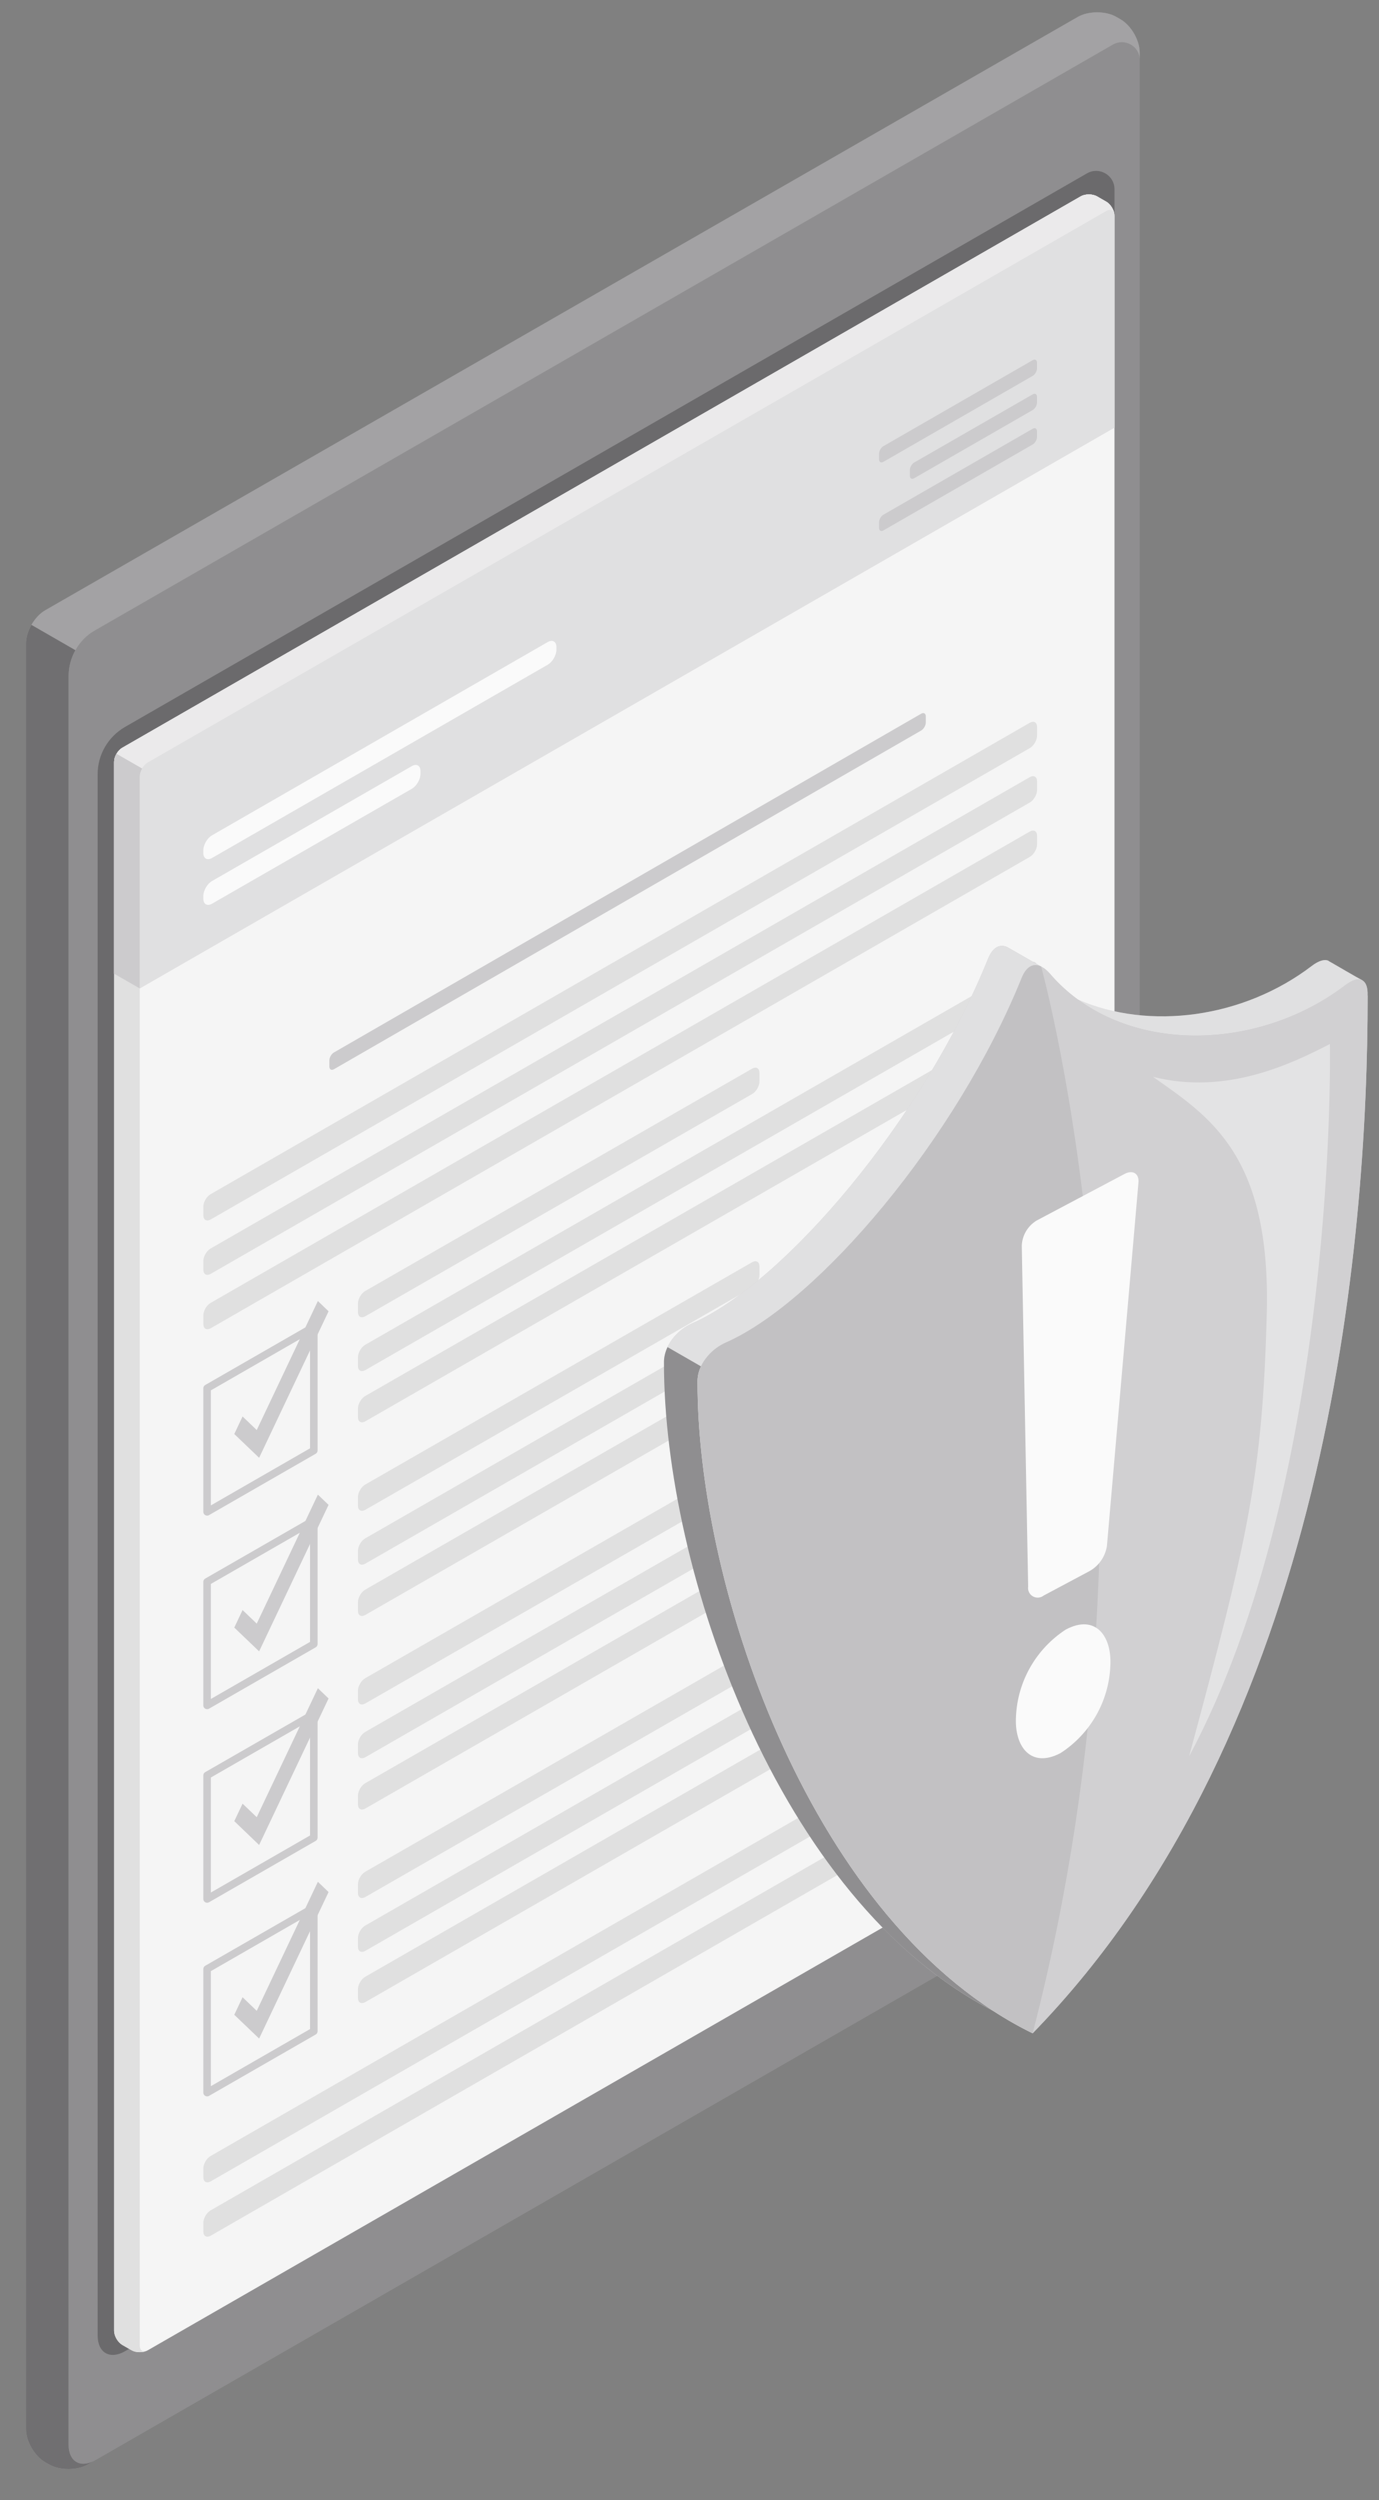 <svg width="64" height="116" viewBox="0 0 64 116" fill="none" xmlns="http://www.w3.org/2000/svg">
<rect x="0" y="0" width="64" height="116" fill="#808080" stroke="none"/>
<g clip-path="url(#clip0_9857_10779)">
<path d="M50.018 0.786L2.102 28.311C1.607 28.595 1.206 29.286 1.206 29.856V112.702C1.206 113.272 1.607 113.961 2.102 114.245L2.285 114.347C2.78 114.63 3.583 114.628 4.078 114.344L51.994 86.783C52.489 86.499 52.891 85.804 52.891 85.237V2.428C52.891 1.858 52.489 1.169 51.994 0.886L51.812 0.784C51.316 0.5 50.514 0.503 50.018 0.786Z" fill="#CCCBCD"/>
<path opacity="0.45" d="M50.018 0.786L2.102 28.311C1.607 28.595 1.206 29.286 1.206 29.856V112.702C1.206 113.272 1.607 113.961 2.102 114.245L2.285 114.347C2.78 114.63 3.583 114.628 4.078 114.344L51.994 86.783C52.489 86.499 52.891 85.804 52.891 85.237V2.428C52.891 1.858 52.489 1.169 51.994 0.886L51.812 0.784C51.316 0.5 50.514 0.503 50.018 0.786Z" fill="black"/>
<path d="M52.894 85.302C52.894 86.088 52.341 86.587 51.655 86.978L4.423 114.143C3.742 114.534 3.184 114.219 3.184 113.431V31.371C3.184 30.494 3.654 29.683 4.417 29.244L51.652 2.068C52.202 1.751 52.891 2.148 52.891 2.78V85.302H52.894Z" fill="#CCCBCD"/>
<path opacity="0.3" d="M52.894 85.302C52.894 86.088 52.341 86.587 51.655 86.978L4.423 114.143C3.742 114.534 3.184 114.219 3.184 113.431V31.371C3.184 30.494 3.654 29.683 4.417 29.244L51.652 2.068C52.202 1.751 52.891 2.148 52.891 2.78V85.302H52.894Z" fill="black"/>
<path d="M52.894 2.428V2.78C52.894 2.148 52.205 1.753 51.652 2.068L4.417 29.244C4.033 29.459 3.728 29.774 3.517 30.14C3.512 30.151 3.506 30.157 3.503 30.168L1.459 28.991C1.624 28.705 1.849 28.456 2.105 28.311L50.018 0.786C50.514 0.5 51.319 0.5 51.812 0.784L51.994 0.889C52.489 1.169 52.894 1.861 52.894 2.431V2.428Z" fill="#CCCBCD"/>
<path opacity="0.2" d="M52.894 2.428V2.78C52.894 2.148 52.205 1.753 51.652 2.068L4.417 29.244C4.033 29.459 3.728 29.774 3.517 30.14C3.512 30.151 3.506 30.157 3.503 30.168L1.459 28.991C1.624 28.705 1.849 28.456 2.105 28.311L50.018 0.786C50.514 0.5 51.319 0.5 51.812 0.784L51.994 0.889C52.489 1.169 52.894 1.861 52.894 2.431V2.428Z" fill="black"/>
<path opacity="0.25" d="M51.724 81.687C51.724 82.495 51.154 83.011 50.448 83.414L5.806 109.089C5.103 109.495 4.531 109.166 4.531 108.355V35.922C4.531 35.018 5.015 34.184 5.8 33.73L50.448 8.043C51.015 7.717 51.724 8.126 51.724 8.778V81.687Z" fill="black"/>
<path d="M5.675 34.694L50.152 9.112C50.363 8.99 50.704 8.99 50.915 9.112L51.345 9.359C51.556 9.481 51.726 9.773 51.726 10.017V82.807C51.726 83.048 51.556 83.343 51.345 83.465L6.865 109.044C6.654 109.166 6.313 109.166 6.105 109.044L5.675 108.797C5.464 108.675 5.294 108.383 5.294 108.139V35.349C5.294 35.108 5.464 34.813 5.675 34.691V34.694Z" fill="#F5F5F5"/>
<path d="M6.774 109.086C6.731 109.103 6.683 109.115 6.634 109.123C6.612 109.126 6.583 109.129 6.56 109.132C6.483 109.137 6.404 109.135 6.33 109.123C6.279 109.115 6.233 109.103 6.19 109.086C6.162 109.075 6.13 109.061 6.105 109.047L5.678 108.803C5.467 108.681 5.296 108.389 5.296 108.145V35.352C5.296 35.23 5.336 35.094 5.407 34.978L6.597 35.661C6.529 35.78 6.486 35.917 6.486 36.036V108.826C6.486 109.033 6.609 109.135 6.777 109.086H6.774Z" fill="#E0E0E0"/>
<path d="M51.345 9.359L50.915 9.112C50.704 8.99 50.363 8.99 50.155 9.112L5.675 34.694C5.464 34.816 5.294 35.108 5.294 35.352V45.173L6.484 45.862L51.724 19.84V10.014C51.724 9.773 51.553 9.478 51.342 9.356L51.345 9.359Z" fill="#CCCBCD"/>
<path opacity="0.4" d="M51.345 9.359L50.915 9.112C50.704 8.99 50.363 8.99 50.155 9.112L5.675 34.694C5.464 34.816 5.294 35.108 5.294 35.352V45.173L6.484 45.862L51.724 19.84V10.014C51.724 9.773 51.553 9.478 51.342 9.356L51.345 9.359Z" fill="white"/>
<path d="M51.709 9.901C51.664 9.745 51.516 9.697 51.342 9.796L6.865 35.378C6.76 35.44 6.663 35.542 6.594 35.661L5.405 34.978C5.473 34.859 5.57 34.754 5.675 34.694L50.155 9.112C50.363 8.99 50.707 8.99 50.915 9.112L51.345 9.359C51.524 9.464 51.672 9.688 51.712 9.901H51.709Z" fill="#CCCBCD"/>
<path opacity="0.6" d="M51.709 9.901C51.664 9.745 51.516 9.697 51.342 9.796L6.865 35.378C6.76 35.44 6.663 35.542 6.594 35.661L5.405 34.978C5.473 34.859 5.57 34.754 5.675 34.694L50.155 9.112C50.363 8.99 50.707 8.99 50.915 9.112L51.345 9.359C51.524 9.464 51.672 9.688 51.712 9.901H51.709Z" fill="white"/>
<path d="M5.294 35.352V45.175L6.484 45.859V36.033C6.484 35.914 6.526 35.778 6.595 35.658L5.405 34.975C5.333 35.091 5.294 35.227 5.294 35.349V35.352Z" fill="#CCCBCD"/>
<path d="M15.505 48.828L42.751 33.115C42.87 33.047 42.967 33.101 42.967 33.239V33.52C42.967 33.659 42.87 33.827 42.751 33.895L15.502 49.608C15.382 49.676 15.286 49.622 15.286 49.483V49.202C15.286 49.063 15.382 48.896 15.502 48.828H15.505Z" fill="#CCCBCD"/>
<path d="M16.612 60.48V60.877C16.612 61.093 16.763 61.178 16.951 61.073L34.908 50.759C35.096 50.651 35.247 50.391 35.247 50.175V49.778C35.247 49.562 35.096 49.477 34.908 49.582L16.951 59.899C16.763 60.007 16.612 60.268 16.612 60.483V60.48Z" fill="#E0E0E0"/>
<path d="M16.612 62.979V63.376C16.612 63.591 16.763 63.676 16.951 63.572L47.792 45.842C47.98 45.734 48.131 45.473 48.131 45.258V44.861C48.131 44.645 47.98 44.56 47.792 44.665L16.951 62.395C16.763 62.502 16.612 62.763 16.612 62.979Z" fill="#E0E0E0"/>
<path d="M16.612 65.355V65.752C16.612 65.968 16.763 66.053 16.951 65.948L47.792 48.218C47.98 48.111 48.131 47.85 48.131 47.634V47.237C48.131 47.022 47.98 46.937 47.792 47.041L16.951 64.771C16.763 64.879 16.612 65.14 16.612 65.355Z" fill="#E0E0E0"/>
<path d="M9.612 70.321C9.581 70.321 9.552 70.312 9.524 70.298C9.47 70.267 9.436 70.21 9.436 70.148V64.411C9.436 64.349 9.47 64.292 9.524 64.261L14.477 61.413C14.531 61.382 14.597 61.382 14.651 61.413C14.705 61.445 14.739 61.501 14.739 61.564V67.301C14.739 67.363 14.705 67.42 14.651 67.451L9.7 70.298C9.675 70.315 9.643 70.321 9.612 70.321ZM9.786 64.51V69.847L14.389 67.198V61.861L9.786 64.51Z" fill="#CCCBCD"/>
<path d="M12.026 67.638L10.873 66.535L11.258 65.721L11.915 66.351L14.753 60.364L15.249 60.841L12.026 67.638Z" fill="#CCCBCD"/>
<path d="M16.612 69.462V69.859C16.612 70.074 16.763 70.159 16.951 70.054L34.908 59.74C35.096 59.633 35.247 59.372 35.247 59.156V58.759C35.247 58.544 35.096 58.459 34.908 58.563L16.951 68.88C16.763 68.988 16.612 69.249 16.612 69.464V69.462Z" fill="#E0E0E0"/>
<path d="M16.612 71.96V72.357C16.612 72.572 16.763 72.657 16.951 72.552L47.792 54.823C47.98 54.715 48.131 54.454 48.131 54.239V53.842C48.131 53.626 47.98 53.541 47.792 53.646L16.951 71.376C16.763 71.483 16.612 71.744 16.612 71.96Z" fill="#E0E0E0"/>
<path d="M16.612 74.339V74.736C16.612 74.952 16.763 75.037 16.951 74.932L47.792 57.202C47.98 57.094 48.131 56.834 48.131 56.618V56.221C48.131 56.005 47.98 55.92 47.792 56.025L16.951 73.755C16.763 73.863 16.612 74.124 16.612 74.339Z" fill="#E0E0E0"/>
<path d="M9.612 79.302C9.581 79.302 9.552 79.293 9.524 79.279C9.47 79.248 9.436 79.191 9.436 79.129V73.392C9.436 73.33 9.47 73.273 9.524 73.242L14.477 70.394C14.531 70.363 14.597 70.363 14.651 70.394C14.705 70.426 14.739 70.482 14.739 70.545V76.282C14.739 76.344 14.705 76.401 14.651 76.432L9.7 79.279C9.675 79.296 9.643 79.302 9.612 79.302ZM9.786 73.491V78.828L14.389 76.18V70.843L9.786 73.491Z" fill="#CCCBCD"/>
<path d="M12.026 76.619L10.873 75.516L11.258 74.702L11.915 75.332L14.753 69.348L15.249 69.822L12.026 76.619Z" fill="#CCCBCD"/>
<path d="M16.612 78.445V78.842C16.612 79.058 16.763 79.143 16.951 79.038L34.908 68.724C35.096 68.616 35.247 68.356 35.247 68.14V67.743C35.247 67.528 35.096 67.442 34.908 67.547L16.951 77.864C16.763 77.972 16.612 78.233 16.612 78.448V78.445Z" fill="#E0E0E0"/>
<path d="M16.612 80.941V81.338C16.612 81.553 16.763 81.638 16.951 81.534L47.792 63.804C47.98 63.696 48.131 63.435 48.131 63.22V62.823C48.131 62.607 47.98 62.522 47.792 62.627L16.951 80.357C16.763 80.465 16.612 80.725 16.612 80.941Z" fill="#E0E0E0"/>
<path d="M16.612 83.32V83.717C16.612 83.933 16.763 84.018 16.951 83.913L47.792 66.183C47.98 66.076 48.131 65.815 48.131 65.599V65.202C48.131 64.987 47.98 64.901 47.792 65.006L16.951 82.736C16.763 82.844 16.612 83.105 16.612 83.32Z" fill="#E0E0E0"/>
<path d="M9.612 88.283C9.581 88.283 9.552 88.274 9.524 88.26C9.47 88.229 9.436 88.172 9.436 88.11V82.373C9.436 82.311 9.47 82.254 9.524 82.223L14.477 79.376C14.531 79.344 14.597 79.344 14.651 79.376C14.705 79.407 14.739 79.463 14.739 79.526V85.263C14.739 85.325 14.705 85.382 14.651 85.413L9.7 88.26C9.675 88.274 9.643 88.283 9.612 88.283ZM9.786 82.472V87.809L14.389 85.161V79.824L9.786 82.472Z" fill="#CCCBCD"/>
<path d="M12.026 85.603L10.873 84.497L11.258 83.686L11.915 84.313L14.753 78.329L15.249 78.805L12.026 85.603Z" fill="#CCCBCD"/>
<path d="M16.612 87.426V87.823C16.612 88.039 16.763 88.124 16.951 88.019L34.908 77.705C35.096 77.597 35.247 77.337 35.247 77.121V76.724C35.247 76.508 35.096 76.424 34.908 76.528L16.951 86.845C16.763 86.953 16.612 87.214 16.612 87.429V87.426Z" fill="#E0E0E0"/>
<path d="M16.612 89.925V90.322C16.612 90.537 16.763 90.622 16.951 90.517L47.792 72.788C47.98 72.68 48.131 72.419 48.131 72.204V71.807C48.131 71.591 47.98 71.506 47.792 71.611L16.951 89.341C16.763 89.448 16.612 89.709 16.612 89.925Z" fill="#E0E0E0"/>
<path d="M16.612 92.301V92.698C16.612 92.914 16.763 92.999 16.951 92.894L47.792 75.164C47.98 75.057 48.131 74.796 48.131 74.58V74.183C48.131 73.968 47.98 73.883 47.792 73.987L16.951 91.717C16.763 91.825 16.612 92.086 16.612 92.301Z" fill="#E0E0E0"/>
<path d="M9.612 97.267C9.581 97.267 9.552 97.258 9.524 97.244C9.47 97.213 9.436 97.156 9.436 97.094V91.357C9.436 91.294 9.47 91.238 9.524 91.207L14.477 88.359C14.531 88.328 14.597 88.328 14.651 88.359C14.705 88.391 14.739 88.447 14.739 88.51V94.247C14.739 94.309 14.705 94.366 14.651 94.397L9.7 97.244C9.675 97.261 9.643 97.267 9.612 97.267ZM9.786 91.456V96.793L14.389 94.144V88.807L9.786 91.456Z" fill="#CCCBCD"/>
<path d="M12.026 94.584L10.873 93.481L11.258 92.667L11.915 93.297L14.753 87.31L15.249 87.787L12.026 94.584Z" fill="#CCCBCD"/>
<path d="M9.438 55.989V56.386C9.438 56.601 9.589 56.686 9.777 56.581L47.792 34.711C47.98 34.604 48.131 34.343 48.131 34.127V33.73C48.131 33.515 47.98 33.429 47.792 33.535L9.774 55.407C9.586 55.515 9.436 55.776 9.436 55.991L9.438 55.989Z" fill="#E0E0E0"/>
<path d="M9.438 58.512V58.909C9.438 59.125 9.589 59.21 9.777 59.105L47.792 37.235C47.98 37.127 48.131 36.867 48.131 36.651V36.254C48.131 36.038 47.98 35.953 47.792 36.058L9.774 57.928C9.586 58.036 9.436 58.297 9.436 58.512H9.438Z" fill="#E0E0E0"/>
<path d="M9.438 61.036V61.433C9.438 61.649 9.589 61.734 9.777 61.629L47.792 39.759C47.98 39.651 48.131 39.39 48.131 39.175V38.778C48.131 38.562 47.98 38.477 47.792 38.582L9.774 60.452C9.586 60.56 9.436 60.821 9.436 61.036H9.438Z" fill="#E0E0E0"/>
<path d="M9.438 100.619V101.016C9.438 101.231 9.589 101.316 9.777 101.211L47.792 79.341C47.98 79.234 48.131 78.973 48.131 78.757V78.36C48.131 78.145 47.98 78.06 47.792 78.165L9.774 100.034C9.586 100.142 9.436 100.403 9.436 100.619H9.438Z" fill="#E0E0E0"/>
<path d="M9.438 103.14V103.537C9.438 103.752 9.589 103.837 9.777 103.732L47.792 81.862C47.98 81.755 48.131 81.494 48.131 81.278V80.881C48.131 80.666 47.98 80.581 47.792 80.686L9.774 102.556C9.586 102.663 9.436 102.924 9.436 103.14H9.438Z" fill="#E0E0E0"/>
<path d="M9.843 38.755L25.417 29.791C25.642 29.661 25.824 29.766 25.824 30.024V30.143C25.824 30.401 25.642 30.716 25.417 30.843L9.843 39.807C9.618 39.938 9.436 39.833 9.436 39.575V39.456C9.436 39.198 9.618 38.883 9.843 38.755Z" fill="#FAFAFA"/>
<path d="M9.843 40.876L19.109 35.548C19.334 35.417 19.516 35.522 19.516 35.78V35.9C19.516 36.158 19.334 36.472 19.109 36.6L9.843 41.928C9.618 42.059 9.436 41.954 9.436 41.696V41.577C9.436 41.319 9.618 41.004 9.843 40.876Z" fill="#FAFAFA"/>
<path d="M41 20.7L47.926 16.712C48.037 16.647 48.128 16.701 48.128 16.829V17.092C48.128 17.22 48.037 17.379 47.926 17.441L41 21.428C40.889 21.494 40.798 21.44 40.798 21.312V21.048C40.798 20.921 40.889 20.762 41 20.7Z" fill="#CCCBCD"/>
<path d="M41 23.881L47.926 19.894C48.037 19.829 48.128 19.883 48.128 20.01V20.274C48.128 20.402 48.037 20.561 47.926 20.623L41 24.61C40.889 24.675 40.798 24.622 40.798 24.494V24.23C40.798 24.102 40.889 23.944 41 23.881Z" fill="#CCCBCD"/>
<path d="M42.429 21.459L47.926 18.298C48.037 18.232 48.128 18.286 48.128 18.414V18.678C48.128 18.805 48.037 18.964 47.926 19.026L42.429 22.188C42.318 22.254 42.227 22.2 42.227 22.072V21.808C42.227 21.681 42.318 21.522 42.429 21.459Z" fill="#CCCBCD"/>
<path d="M63.472 46.191C63.486 45.814 63.395 45.578 63.227 45.487C63.227 45.485 63.23 45.485 63.23 45.485L63.207 45.471C63.028 45.391 61.838 44.685 61.667 44.594C61.667 44.591 61.67 44.591 61.67 44.591L61.647 44.577C61.468 44.498 61.203 44.574 60.884 44.815C57.707 47.237 53.337 47.827 50.013 46.369C49.554 46.032 49.13 45.646 48.752 45.207C48.731 45.184 48.715 45.161 48.694 45.142H48.692C48.584 45.022 48.478 44.934 48.37 44.878C48.37 44.878 46.918 44.038 46.813 43.982L46.759 43.95C46.403 43.783 46.076 43.953 45.862 44.481C42.847 51.945 36.422 59.508 32.135 61.399C31.816 61.541 31.52 61.759 31.293 62.026C30.991 62.375 30.803 62.803 30.817 63.248C30.817 72.845 36.095 88.178 46.093 93.302C46.685 93.688 47.297 94.037 47.926 94.343C61.681 80.209 63.475 57.568 63.475 46.196L63.472 46.191Z" fill="#CCCBCD"/>
<path opacity="0.4" d="M63.207 45.468C63.028 45.388 62.763 45.465 62.444 45.706C58.746 48.525 53.426 48.865 50.024 46.369C53.349 47.821 57.716 47.234 60.887 44.81C61.206 44.569 61.471 44.492 61.65 44.572L61.673 44.586C61.673 44.586 61.67 44.586 61.67 44.589C61.838 44.679 63.028 45.383 63.207 45.465V45.468Z" fill="white"/>
<path d="M48.313 44.841C47.957 44.674 47.63 44.844 47.416 45.371C44.402 52.838 37.977 60.398 33.69 62.29C33.371 62.431 33.075 62.65 32.847 62.916C32.722 63.067 32.613 63.225 32.531 63.398L30.977 62.505C31.056 62.332 31.162 62.168 31.287 62.023C31.517 61.757 31.814 61.538 32.13 61.396C36.414 59.505 42.839 51.942 45.856 44.478C46.07 43.95 46.397 43.778 46.753 43.948L46.807 43.979C46.858 44.004 47.163 44.18 47.499 44.373C47.829 44.563 48.182 44.77 48.313 44.844V44.841Z" fill="#CCCBCD"/>
<path opacity="0.4" d="M48.313 44.841C47.957 44.674 47.63 44.844 47.416 45.371C44.402 52.838 37.977 60.398 33.69 62.29C33.371 62.431 33.075 62.65 32.847 62.916C32.722 63.067 32.613 63.225 32.531 63.398L30.977 62.505C31.056 62.332 31.162 62.168 31.287 62.023C31.517 61.757 31.814 61.538 32.13 61.396C36.414 59.505 42.839 51.942 45.856 44.478C46.07 43.95 46.397 43.778 46.753 43.948L46.807 43.979C46.858 44.004 47.163 44.18 47.499 44.373C47.829 44.563 48.182 44.77 48.313 44.844V44.841Z" fill="white"/>
<path opacity="0.3" d="M46.07 93.282C36.084 88.155 30.814 72.83 30.814 63.242C30.806 62.982 30.871 62.735 30.98 62.502L32.534 63.396C32.423 63.628 32.366 63.878 32.371 64.136C32.371 73.219 37.089 87.438 46.07 93.282Z" fill="black"/>
<path d="M63.472 46.191C63.472 57.562 61.678 80.206 47.923 94.337C37.743 89.36 32.371 73.823 32.371 64.139C32.357 63.691 32.545 63.262 32.847 62.916C33.078 62.65 33.373 62.431 33.69 62.29C37.974 60.398 44.399 52.835 47.416 45.371C47.63 44.844 47.957 44.671 48.313 44.841L48.367 44.872C48.475 44.929 48.581 45.017 48.689 45.136H48.692C48.712 45.156 48.729 45.178 48.749 45.201C51.948 48.91 58.24 48.907 62.438 45.706C62.757 45.465 63.022 45.388 63.201 45.468L63.224 45.482C63.224 45.482 63.221 45.482 63.221 45.485C63.389 45.575 63.483 45.811 63.466 46.188L63.472 46.191Z" fill="#CCCBCD"/>
<path opacity="0.1" d="M63.472 46.191C63.472 57.562 61.678 80.206 47.923 94.337C37.743 89.36 32.371 73.823 32.371 64.139C32.357 63.691 32.545 63.262 32.847 62.916C33.078 62.65 33.373 62.431 33.69 62.29C37.974 60.398 44.399 52.835 47.416 45.371C47.63 44.844 47.957 44.671 48.313 44.841L48.367 44.872C48.475 44.929 48.581 45.017 48.689 45.136H48.692C48.712 45.156 48.729 45.178 48.749 45.201C51.948 48.91 58.24 48.907 62.438 45.706C62.757 45.465 63.022 45.388 63.201 45.468L63.224 45.482C63.224 45.482 63.221 45.482 63.221 45.485C63.389 45.575 63.483 45.811 63.466 46.188L63.472 46.191Z" fill="white"/>
<path d="M48.316 44.841C47.96 44.674 47.633 44.844 47.419 45.371C44.404 52.835 37.98 60.398 33.692 62.29C33.373 62.431 33.077 62.65 32.85 62.916C32.548 63.265 32.36 63.693 32.374 64.139C32.374 73.823 37.746 89.36 47.926 94.337C54.767 67.993 48.319 44.841 48.319 44.841H48.316Z" fill="#CCCBCD"/>
<path opacity="0.05" d="M48.316 44.841C47.96 44.674 47.633 44.844 47.419 45.371C44.404 52.835 37.98 60.398 33.692 62.29C33.373 62.431 33.077 62.65 32.85 62.916C32.548 63.265 32.36 63.693 32.374 64.139C32.374 73.823 37.746 89.36 47.926 94.337C54.767 67.993 48.319 44.841 48.319 44.841H48.316Z" fill="black"/>
<path opacity="0.4" d="M53.505 49.96C56.939 50.833 59.982 49.333 61.721 48.44C61.721 48.44 62.125 68.509 55.188 81.488C57.924 71.35 58.595 68.449 58.792 60.934C58.983 53.547 56.107 51.8 53.505 49.957V49.96Z" fill="white"/>
<path d="M50.58 72.887L48.441 74.027C48.371 74.084 48.285 74.118 48.194 74.125C48.103 74.132 48.013 74.112 47.934 74.066C47.856 74.021 47.793 73.953 47.754 73.871C47.716 73.789 47.703 73.698 47.717 73.608L47.421 57.805C47.428 57.568 47.496 57.336 47.616 57.131C47.736 56.926 47.906 56.754 48.11 56.63L52.194 54.466C52.587 54.26 52.883 54.466 52.835 54.885L51.373 71.726C51.337 71.966 51.247 72.196 51.109 72.397C50.972 72.598 50.791 72.765 50.58 72.887Z" fill="#FAFAFA"/>
<path d="M49.221 81.338C47.841 82.066 47.069 81.036 47.152 79.641C47.189 78.834 47.417 78.048 47.819 77.347C48.221 76.646 48.784 76.05 49.462 75.608C50.842 74.873 51.614 75.91 51.531 77.305C51.496 78.112 51.269 78.899 50.867 79.6C50.465 80.302 49.901 80.898 49.221 81.338Z" fill="#FAFAFA"/>
</g>
<defs>
<clipPath id="clip0_9857_10779">
<rect width="63" height="115" fill="white" transform="translate(0.5 0.5)"/>
</clipPath>
</defs>
</svg>
